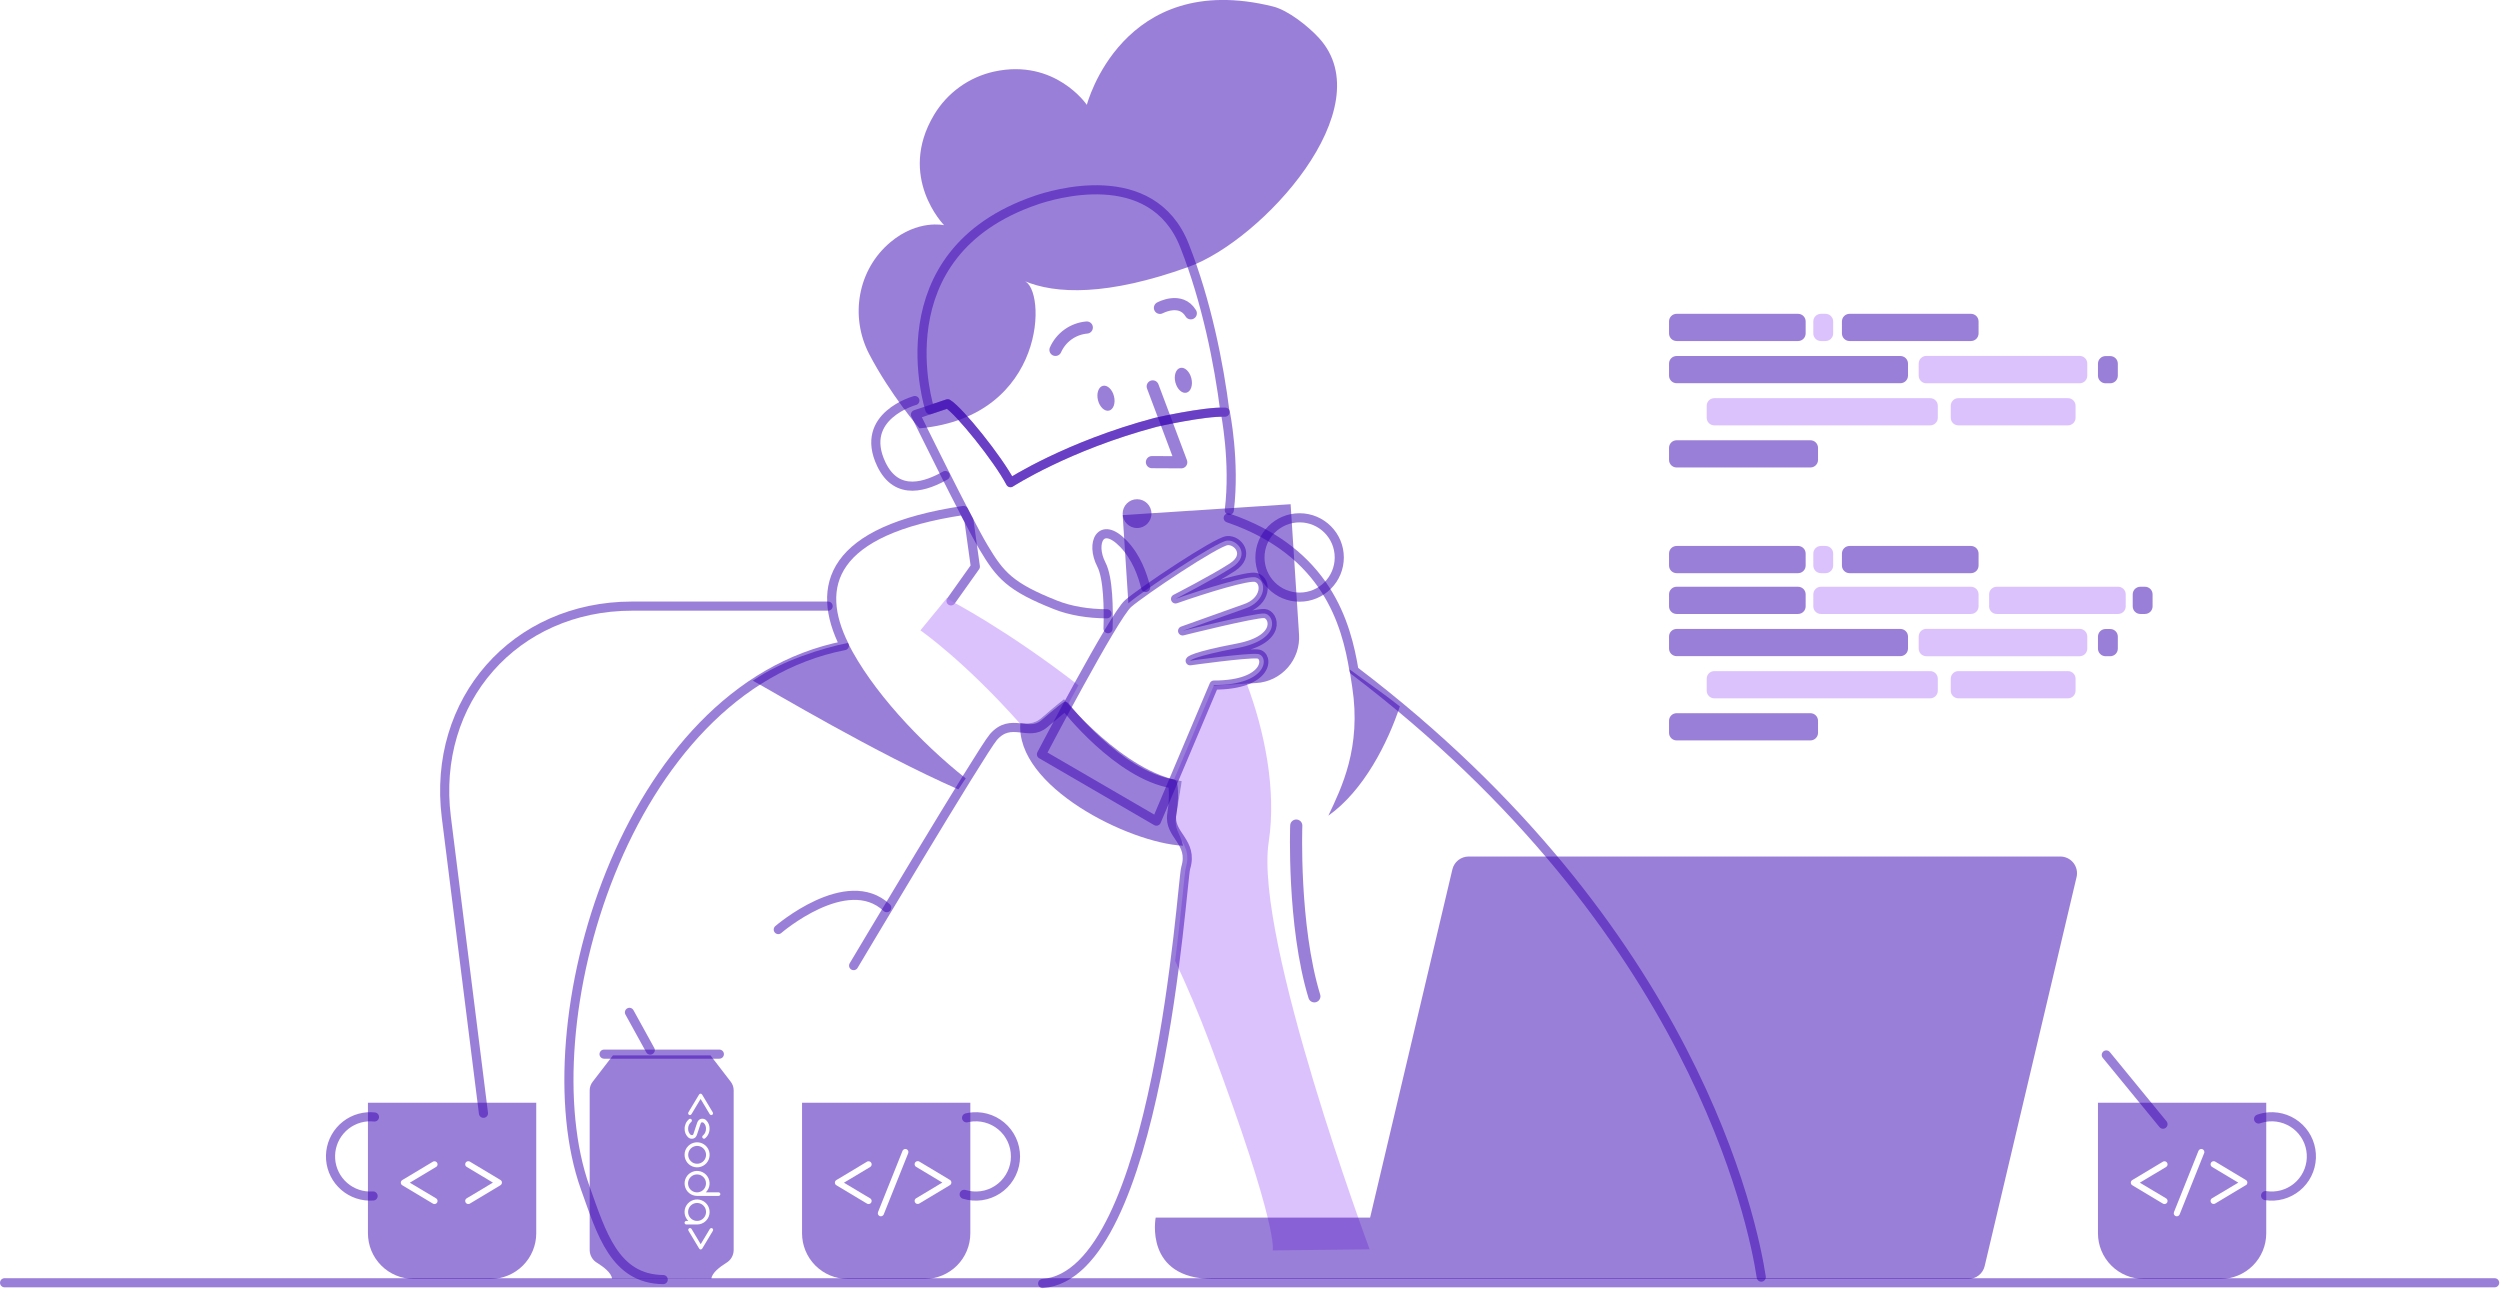 <svg width="1643" height="847" viewBox="0 0 1643 847" fill="none" xmlns="http://www.w3.org/2000/svg">
<g clip-path="url(#clip0_0_3)">
<path d="M317.73 731.65L293.33 537.06C283.72 460.45 338.33 398.34 415.39 398.34H544.24" stroke="#3700B3" stroke-opacity="0.5" stroke-width="6" stroke-linecap="round" stroke-linejoin="round"/>
<path d="M625 394.92L641 372.39L636.79 342.14C635.66 340 634.5 337.77 633.31 335.47C545.94 348.47 535.31 385.08 554.93 424.29C410 452.59 346.9 675.05 384.6 780.6C395.34 810.6 403.96 840.6 435.87 840.94" stroke="#3700B3" stroke-opacity="0.5" stroke-width="6" stroke-linecap="round" stroke-linejoin="round"/>
<path d="M670.57 475.79C670.57 475.6 670.57 475.41 670.57 475.22C675.31 475.68 679.91 475.71 684.35 471.87C695.35 462.34 699.25 459.48 699.25 459.48C699.25 459.48 700.25 460.68 702.02 462.71C704.19 458.71 706.45 454.56 708.76 450.36C661.27 413.58 625 394.92 625 394.92L622.32 393L604.88 414.27C604.88 414.27 633.26 433.83 670.57 475.79Z" fill="#BB86FC" fill-opacity="0.5"/>
<path d="M900.13 821.06C900.13 821.06 824.13 616.67 833.8 553.33C839.07 518.78 830.8 479.6 819.38 449.33L797.61 450.74L771.55 512.36C773.25 512.78 774.95 513.13 776.65 513.36C776.65 513.36 775.65 519.83 773.19 534.7C771.54 544.61 774.37 545.7 776.61 552.58C779.5 557.21 781.72 562.41 779.28 570.45C778.48 573.08 776.58 597.85 772.28 631.45C780.28 648.45 787.92 666.39 795.08 685.45C841.16 808.37 836.37 821.78 836.37 821.78L900.13 821.06Z" fill="#BB86FC" fill-opacity="0.5"/>
<path d="M1157.5 839.33C1152.03 803.33 1113.02 610.1 889.84 440.61C884.84 410.33 872.19 362.67 807.18 340.39" stroke="#3700B3" stroke-opacity="0.5" stroke-width="6" stroke-linecap="round" stroke-linejoin="round"/>
<path d="M851.9 542.57C851.9 542.57 849.5 607.85 863.79 654.78" stroke="#3700B3" stroke-opacity="0.5" stroke-width="8" stroke-linecap="round" stroke-linejoin="round"/>
<path d="M886.88 439.86C887.59 444.12 888.14 448.04 888.67 451.48C894.81 491.3 881.67 517.74 872.98 536.07C896.31 519.57 912.04 488.19 919.98 464.26C910.39 456.58 897.3 447.62 886.88 439.86Z" fill="#3700B3" fill-opacity="0.5"/>
<path d="M557.24 422.52C540.92 425.85 514.1 433.98 494.77 447.35C508.27 454.71 575.13 494.75 629.77 518.77C630.2 518.52 633.2 513.52 634.7 511.57C604.46 487.59 572.65 453.41 557.24 422.52Z" fill="#3700B3" fill-opacity="0.5"/>
<path d="M601.25 263.25C601.25 263.25 564.14 273.31 579.16 305C589.6 327 609.42 319.18 621.24 312.51" stroke="#3700B3" stroke-opacity="0.5" stroke-width="6" stroke-linecap="round" stroke-linejoin="round"/>
<path d="M611.15 269.27L622.81 265.36C630.5 270.01 655.9 301.57 664.09 317.21C664.09 317.21 701.38 293.02 759.59 277.55C759.59 277.55 791.28 270.31 805.06 270.89C801.06 238.89 792.88 198.01 778.48 161.46C757.06 107.13 690.78 128.21 681.16 131.46C577.79 166.63 611.05 269.04 611.05 269.04L611.15 269.27Z" stroke="#3700B3" stroke-opacity="0.5" stroke-width="6" stroke-linecap="round" stroke-linejoin="round"/>
<path d="M727.49 403.37C715.05 403.37 703.22 401.3 693.91 397.62C663.71 385.69 657.29 378 646.45 359.86C635.61 341.72 601.64 272.47 601.64 272.47L622.81 265.36C630.5 270.01 655.9 301.57 664.09 317.21C664.09 317.21 701.38 293.02 759.59 277.55C759.59 277.55 791.59 270.23 805.28 270.89C805.28 270.89 811.82 303.43 807.9 335.33" stroke="#3700B3" stroke-opacity="0.5" stroke-width="6" stroke-linecap="round" stroke-linejoin="round"/>
<path d="M604.24 281.52C604.24 281.52 585.12 259.35 571.31 232.86C558.31 207.96 563.7 177.11 585.25 159.11C603.29 144 620.46 148 620.46 148C620.46 148 589.4 116.36 613.89 75.43C618.177 68.268 623.881 62.057 630.652 57.178C637.424 52.297 645.12 48.851 653.27 47.05C693.47 38.24 714.27 68.9 714.27 68.9C714.27 68.9 737.37 -20.29 836.58 4.25C846.58 6.73 859.81 17.31 866.78 24.91C909 71 829.46 158 781.07 175.42C727.94 194.54 693.77 193.49 672.89 184.55C687.9 189.12 688.45 273.79 604.24 281.52Z" fill="#3700B3" fill-opacity="0.5"/>
<path d="M757.57 253.95L776.31 303.81L757.05 303.71" stroke="#3700B3" stroke-opacity="0.5" stroke-width="8" stroke-linecap="round" stroke-linejoin="round"/>
<path d="M747.28 347.02C752.51 347.02 756.75 342.78 756.75 337.55C756.75 332.32 752.51 328.08 747.28 328.08C742.05 328.08 737.81 332.32 737.81 337.55C737.81 342.78 742.05 347.02 747.28 347.02Z" fill="#3700B3" fill-opacity="0.5"/>
<path d="M779.738 258.073C782.642 257.347 784.085 253.114 782.961 248.619C781.837 244.124 778.572 241.068 775.668 241.795C772.764 242.521 771.321 246.754 772.445 251.249C773.569 255.744 776.834 258.8 779.738 258.073Z" fill="#3700B3" fill-opacity="0.5"/>
<path d="M728.885 269.848C731.789 269.121 733.232 264.889 732.108 260.393C730.984 255.898 727.718 252.843 724.814 253.569C721.911 254.295 720.468 258.528 721.592 263.023C722.716 267.518 725.981 270.574 728.885 269.848Z" fill="#3700B3" fill-opacity="0.5"/>
<path d="M693.66 229.94C695.462 225.874 698.322 222.366 701.942 219.782C705.562 217.198 709.809 215.633 714.24 215.25" stroke="#3700B3" stroke-opacity="0.5" stroke-width="8" stroke-linecap="round" stroke-linejoin="round"/>
<path d="M762.32 202.32C762.32 202.32 775.96 194.89 782.59 205.9" stroke="#3700B3" stroke-opacity="0.5" stroke-width="8" stroke-linecap="round" stroke-linejoin="round"/>
<path d="M1354 562.9H965.2C962.723 562.901 960.32 563.738 958.378 565.275C956.436 566.812 955.07 568.96 954.5 571.37L900.44 800.19H759.51C759.51 800.19 751.7 840.53 797.24 840.53H1293.63C1296.11 840.529 1298.51 839.692 1300.45 838.155C1302.39 836.618 1303.76 834.47 1304.33 832.06L1364.72 576.43C1365.1 574.814 1365.11 573.132 1364.75 571.51C1364.39 569.889 1363.67 568.371 1362.64 567.069C1361.61 565.767 1360.29 564.716 1358.8 563.994C1357.3 563.272 1355.66 562.898 1354 562.9Z" fill="#3700B3" fill-opacity="0.5"/>
<path d="M1199.76 206.24H1196.7C1193.94 206.24 1191.7 208.479 1191.7 211.24V219.13C1191.7 221.891 1193.94 224.13 1196.7 224.13H1199.76C1202.52 224.13 1204.76 221.891 1204.76 219.13V211.24C1204.76 208.479 1202.52 206.24 1199.76 206.24Z" fill="#BB86FC" fill-opacity="0.5"/>
<path d="M1181.68 206.24H1101.88C1099.12 206.24 1096.88 208.479 1096.88 211.24V219.13C1096.88 221.891 1099.12 224.13 1101.88 224.13H1181.68C1184.44 224.13 1186.68 221.891 1186.68 219.13V211.24C1186.68 208.479 1184.44 206.24 1181.68 206.24Z" fill="#3700B3" fill-opacity="0.5"/>
<path d="M1189.81 289.34H1101.88C1099.12 289.34 1096.88 291.579 1096.88 294.34V302.23C1096.88 304.991 1099.12 307.23 1101.88 307.23H1189.81C1192.57 307.23 1194.81 304.991 1194.81 302.23V294.34C1194.81 291.579 1192.57 289.34 1189.81 289.34Z" fill="#3700B3" fill-opacity="0.5"/>
<path d="M1268.53 261.67H1126.64C1123.88 261.67 1121.64 263.909 1121.64 266.67V274.56C1121.64 277.321 1123.88 279.56 1126.64 279.56H1268.53C1271.29 279.56 1273.53 277.321 1273.53 274.56V266.67C1273.53 263.909 1271.29 261.67 1268.53 261.67Z" fill="#BB86FC" fill-opacity="0.5"/>
<path d="M1359.07 261.67H1287.03C1284.27 261.67 1282.03 263.909 1282.03 266.67V274.56C1282.03 277.321 1284.27 279.56 1287.03 279.56H1359.07C1361.83 279.56 1364.07 277.321 1364.07 274.56V266.67C1364.07 263.909 1361.83 261.67 1359.07 261.67Z" fill="#BB86FC" fill-opacity="0.5"/>
<path d="M1386.84 234.01H1383.78C1381.02 234.01 1378.78 236.249 1378.78 239.01V246.9C1378.78 249.661 1381.02 251.9 1383.78 251.9H1386.84C1389.6 251.9 1391.84 249.661 1391.84 246.9V239.01C1391.84 236.249 1389.6 234.01 1386.84 234.01Z" fill="#3700B3" fill-opacity="0.5"/>
<path d="M1248.94 233.96H1101.88C1099.12 233.96 1096.88 236.199 1096.88 238.96V246.85C1096.88 249.611 1099.12 251.85 1101.88 251.85H1248.94C1251.7 251.85 1253.94 249.611 1253.94 246.85V238.96C1253.94 236.199 1251.7 233.96 1248.94 233.96Z" fill="#3700B3" fill-opacity="0.5"/>
<path d="M1295.32 206.24H1215.52C1212.76 206.24 1210.52 208.479 1210.52 211.24V219.13C1210.52 221.891 1212.76 224.13 1215.52 224.13H1295.32C1298.08 224.13 1300.32 221.891 1300.32 219.13V211.24C1300.32 208.479 1298.08 206.24 1295.32 206.24Z" fill="#3700B3" fill-opacity="0.5"/>
<path d="M1366.76 233.9H1265.97C1263.21 233.9 1260.97 236.139 1260.97 238.9V246.9C1260.97 249.661 1263.21 251.9 1265.97 251.9H1366.76C1369.52 251.9 1371.76 249.661 1371.76 246.9V238.9C1371.76 236.139 1369.52 233.9 1366.76 233.9Z" fill="#BB86FC" fill-opacity="0.5"/>
<path d="M1181.68 385.61H1101.88C1099.12 385.61 1096.88 387.849 1096.88 390.61V398.5C1096.88 401.261 1099.12 403.5 1101.88 403.5H1181.68C1184.44 403.5 1186.68 401.261 1186.68 398.5V390.61C1186.68 387.849 1184.44 385.61 1181.68 385.61Z" fill="#3700B3" fill-opacity="0.5"/>
<path d="M1189.81 468.71H1101.88C1099.12 468.71 1096.88 470.949 1096.88 473.71V481.6C1096.88 484.361 1099.12 486.6 1101.88 486.6H1189.81C1192.57 486.6 1194.81 484.361 1194.81 481.6V473.71C1194.81 470.949 1192.57 468.71 1189.81 468.71Z" fill="#3700B3" fill-opacity="0.5"/>
<path d="M1268.53 441.05H1126.64C1123.88 441.05 1121.64 443.289 1121.64 446.05V453.94C1121.64 456.701 1123.88 458.94 1126.64 458.94H1268.53C1271.29 458.94 1273.53 456.701 1273.53 453.94V446.05C1273.53 443.289 1271.29 441.05 1268.53 441.05Z" fill="#BB86FC" fill-opacity="0.5"/>
<path d="M1359.07 441.05H1287.03C1284.27 441.05 1282.03 443.289 1282.03 446.05V453.94C1282.03 456.701 1284.27 458.94 1287.03 458.94H1359.07C1361.83 458.94 1364.07 456.701 1364.07 453.94V446.05C1364.07 443.289 1361.83 441.05 1359.07 441.05Z" fill="#BB86FC" fill-opacity="0.5"/>
<path d="M1386.84 413.38H1383.78C1381.02 413.38 1378.78 415.619 1378.78 418.38V426.27C1378.78 429.031 1381.02 431.27 1383.78 431.27H1386.84C1389.6 431.27 1391.84 429.031 1391.84 426.27V418.38C1391.84 415.619 1389.6 413.38 1386.84 413.38Z" fill="#3700B3" fill-opacity="0.5"/>
<path d="M1409.68 385.61H1406.62C1403.86 385.61 1401.62 387.849 1401.62 390.61V398.5C1401.62 401.261 1403.86 403.5 1406.62 403.5H1409.68C1412.44 403.5 1414.68 401.261 1414.68 398.5V390.61C1414.68 387.849 1412.44 385.61 1409.68 385.61Z" fill="#3700B3" fill-opacity="0.5"/>
<path d="M1248.94 413.33H1101.88C1099.12 413.33 1096.88 415.569 1096.88 418.33V426.22C1096.88 428.981 1099.12 431.22 1101.88 431.22H1248.94C1251.7 431.22 1253.94 428.981 1253.94 426.22V418.33C1253.94 415.569 1251.7 413.33 1248.94 413.33Z" fill="#3700B3" fill-opacity="0.5"/>
<path d="M1295.32 385.61H1196.7C1193.94 385.61 1191.7 387.849 1191.7 390.61V398.5C1191.7 401.261 1193.94 403.5 1196.7 403.5H1295.32C1298.08 403.5 1300.32 401.261 1300.32 398.5V390.61C1300.32 387.849 1298.08 385.61 1295.32 385.61Z" fill="#BB86FC" fill-opacity="0.5"/>
<path d="M1392.04 385.61H1312.24C1309.48 385.61 1307.24 387.849 1307.24 390.61V398.5C1307.24 401.261 1309.48 403.5 1312.24 403.5H1392.04C1394.8 403.5 1397.04 401.261 1397.04 398.5V390.61C1397.04 387.849 1394.8 385.61 1392.04 385.61Z" fill="#BB86FC" fill-opacity="0.5"/>
<path d="M1199.76 358.8H1196.7C1193.94 358.8 1191.7 361.039 1191.7 363.8V371.69C1191.7 374.451 1193.94 376.69 1196.7 376.69H1199.76C1202.52 376.69 1204.76 374.451 1204.76 371.69V363.8C1204.76 361.039 1202.52 358.8 1199.76 358.8Z" fill="#BB86FC" fill-opacity="0.5"/>
<path d="M1181.68 358.8H1101.88C1099.12 358.8 1096.88 361.039 1096.88 363.8V371.69C1096.88 374.451 1099.12 376.69 1101.88 376.69H1181.68C1184.44 376.69 1186.68 374.451 1186.68 371.69V363.8C1186.68 361.039 1184.44 358.8 1181.68 358.8Z" fill="#3700B3" fill-opacity="0.5"/>
<path d="M1295.32 358.8H1215.52C1212.76 358.8 1210.52 361.039 1210.52 363.8V371.69C1210.52 374.451 1212.76 376.69 1215.52 376.69H1295.32C1298.08 376.69 1300.32 374.451 1300.32 371.69V363.8C1300.32 361.039 1298.08 358.8 1295.32 358.8Z" fill="#3700B3" fill-opacity="0.5"/>
<path d="M1366.76 413.28H1265.97C1263.21 413.28 1260.97 415.519 1260.97 418.28V426.28C1260.97 429.041 1263.21 431.28 1265.97 431.28H1366.76C1369.52 431.28 1371.76 429.041 1371.76 426.28V418.28C1371.76 415.519 1369.52 413.28 1366.76 413.28Z" fill="#BB86FC" fill-opacity="0.5"/>
<path d="M1484.34 735.41C1486.52 734.647 1488.79 734.173 1491.1 734C1494.76 733.736 1498.44 734.249 1501.89 735.505C1505.34 736.761 1508.49 738.733 1511.13 741.29C1513.76 743.847 1515.83 746.932 1517.19 750.343C1518.55 753.755 1519.17 757.415 1519.02 761.084C1518.87 764.754 1517.94 768.35 1516.3 771.637C1514.67 774.923 1512.35 777.826 1509.51 780.156C1506.67 782.486 1503.37 784.189 1499.83 785.155C1496.29 786.121 1492.58 786.327 1488.95 785.76" stroke="#3700B3" stroke-opacity="0.5" stroke-width="6" stroke-linecap="round" stroke-linejoin="round"/>
<path d="M1421.52 738.81L1384.25 693.31" stroke="#3700B3" stroke-opacity="0.5" stroke-width="6" stroke-linecap="round" stroke-linejoin="round"/>
<path d="M1378.78 724.71V810.52C1378.78 818.477 1381.94 826.107 1387.57 831.733C1393.19 837.359 1400.82 840.52 1408.78 840.52H1459.38C1467.34 840.52 1474.97 837.359 1480.59 831.733C1486.22 826.107 1489.38 818.477 1489.38 810.52V724.71H1378.78ZM1423.52 787.54C1423.83 787.718 1424.08 787.975 1424.26 788.284C1424.43 788.593 1424.52 788.944 1424.52 789.3C1424.52 789.83 1424.31 790.339 1423.93 790.714C1423.56 791.089 1423.05 791.3 1422.52 791.3C1422.17 791.305 1421.83 791.219 1421.52 791.05L1401.52 779.05C1401.18 778.888 1400.89 778.633 1400.68 778.312C1400.48 777.991 1400.37 777.62 1400.37 777.24C1400.37 776.86 1400.48 776.489 1400.68 776.168C1400.89 775.848 1401.18 775.592 1401.52 775.43L1421.52 763.43C1421.83 763.261 1422.17 763.175 1422.52 763.18C1423.05 763.18 1423.56 763.391 1423.93 763.766C1424.31 764.141 1424.52 764.65 1424.52 765.18C1424.52 765.536 1424.43 765.886 1424.26 766.196C1424.08 766.505 1423.83 766.762 1423.52 766.94L1406.31 777.26L1423.52 787.54ZM1448.52 757.96L1432.42 798.21C1432.32 798.414 1432.18 798.6 1432.02 798.76C1431.83 798.95 1431.61 799.101 1431.37 799.204C1431.12 799.307 1430.86 799.36 1430.59 799.36C1430.06 799.36 1429.55 799.149 1429.18 798.774C1428.8 798.399 1428.59 797.89 1428.59 797.36C1428.59 797.067 1428.65 796.777 1428.77 796.51L1444.87 756.26C1444.98 756.043 1445.12 755.847 1445.3 755.68C1445.48 755.491 1445.7 755.341 1445.94 755.242C1446.19 755.142 1446.45 755.093 1446.71 755.1C1447.24 755.1 1447.75 755.311 1448.12 755.686C1448.5 756.061 1448.71 756.57 1448.71 757.1C1448.71 757.41 1448.65 757.718 1448.52 758V757.96ZM1475.77 779L1455.77 791C1455.46 791.169 1455.12 791.255 1454.77 791.25C1454.24 791.25 1453.73 791.039 1453.36 790.664C1452.98 790.289 1452.77 789.78 1452.77 789.25C1452.77 788.894 1452.86 788.544 1453.03 788.234C1453.21 787.925 1453.46 787.668 1453.77 787.49L1471 777.23L1453.79 766.91C1453.48 766.732 1453.23 766.475 1453.05 766.166C1452.88 765.856 1452.79 765.506 1452.79 765.15C1452.79 764.886 1452.84 764.625 1452.94 764.381C1453.04 764.137 1453.19 763.916 1453.38 763.73C1453.57 763.542 1453.79 763.392 1454.04 763.291C1454.28 763.19 1454.54 763.138 1454.81 763.14C1455.16 763.135 1455.5 763.221 1455.81 763.39L1475.81 775.39C1476.15 775.552 1476.44 775.807 1476.65 776.128C1476.85 776.449 1476.96 776.82 1476.96 777.2C1476.96 777.58 1476.85 777.951 1476.65 778.272C1476.44 778.592 1476.15 778.848 1475.81 779.01L1475.77 779Z" fill="#3700B3" fill-opacity="0.5"/>
<path d="M245.2 786C241.786 786.252 238.355 785.828 235.104 784.754C231.854 783.679 228.847 781.975 226.254 779.739C223.662 777.502 221.536 774.777 219.997 771.719C218.458 768.661 217.537 765.329 217.285 761.915C217.034 758.501 217.457 755.07 218.531 751.819C219.606 748.569 221.31 745.562 223.546 742.969C225.783 740.377 228.508 738.251 231.566 736.712C234.624 735.173 237.956 734.252 241.37 734C242.946 733.881 244.529 733.908 246.1 734.08" stroke="#3700B3" stroke-opacity="0.5" stroke-width="6" stroke-linecap="round" stroke-linejoin="round"/>
<path d="M241.81 724.71V810.52C241.81 818.477 244.971 826.107 250.597 831.733C256.223 837.359 263.854 840.52 271.81 840.52H322.42C330.377 840.52 338.007 837.359 343.633 831.733C349.259 826.107 352.42 818.477 352.42 810.52V724.71H241.81ZM286.56 787.54C286.868 787.718 287.123 787.975 287.299 788.284C287.475 788.593 287.565 788.944 287.56 789.3C287.56 789.83 287.349 790.339 286.974 790.714C286.599 791.089 286.09 791.3 285.56 791.3C285.211 791.305 284.866 791.219 284.56 791.05L264.56 779.05C264.216 778.888 263.926 778.633 263.722 778.312C263.519 777.991 263.411 777.62 263.411 777.24C263.411 776.86 263.519 776.489 263.722 776.168C263.926 775.848 264.216 775.592 264.56 775.43L284.56 763.43C284.866 763.261 285.211 763.175 285.56 763.18C286.09 763.18 286.599 763.391 286.974 763.766C287.349 764.141 287.56 764.65 287.56 765.18C287.565 765.536 287.475 765.886 287.299 766.196C287.123 766.505 286.868 766.762 286.56 766.94L269.35 777.26L286.56 787.54ZM328.74 779.04L308.74 791.04C308.434 791.209 308.09 791.295 307.74 791.29C307.475 791.295 307.213 791.246 306.968 791.144C306.724 791.043 306.503 790.891 306.32 790.7C306.13 790.516 305.979 790.296 305.878 790.051C305.776 789.807 305.726 789.545 305.73 789.28C305.725 788.924 305.815 788.574 305.991 788.264C306.167 787.955 306.422 787.698 306.73 787.52L323.94 777.21L306.73 766.89C306.422 766.712 306.167 766.455 305.991 766.146C305.815 765.836 305.725 765.486 305.73 765.13C305.73 764.6 305.941 764.091 306.316 763.716C306.691 763.341 307.2 763.13 307.73 763.13C308.08 763.125 308.424 763.211 308.73 763.38L328.73 775.38C329.074 775.542 329.364 775.797 329.568 776.118C329.771 776.438 329.879 776.81 329.879 777.19C329.879 777.57 329.771 777.942 329.568 778.262C329.364 778.583 329.074 778.838 328.73 779L328.74 779.04Z" fill="#3700B3" fill-opacity="0.5"/>
<path d="M427.34 690.13L413.67 665.32" stroke="#3700B3" stroke-opacity="0.5" stroke-width="6" stroke-linecap="round" stroke-linejoin="round"/>
<path d="M396.99 692.78H472.76" stroke="#3700B3" stroke-opacity="0.5" stroke-width="6" stroke-linecap="round" stroke-linejoin="round"/>
<path d="M462.27 773.58C461.308 772.61 460.039 772.003 458.68 771.864C457.321 771.725 455.956 772.062 454.817 772.818C453.679 773.573 452.838 774.701 452.438 776.007C452.038 777.314 452.104 778.718 452.625 779.981C453.145 781.245 454.088 782.288 455.292 782.934C456.497 783.579 457.887 783.787 459.228 783.521C460.568 783.255 461.774 782.533 462.641 781.477C463.508 780.42 463.981 779.096 463.98 777.73C463.991 776.958 463.845 776.193 463.552 775.479C463.258 774.766 462.822 774.12 462.27 773.58Z" fill="#3700B3" fill-opacity="0.5"/>
<path d="M458.11 764.82C459.47 764.83 460.791 764.367 461.847 763.511C462.904 762.655 463.63 761.458 463.903 760.126C464.175 758.794 463.976 757.409 463.341 756.206C462.705 755.004 461.672 754.06 460.418 753.535C459.163 753.01 457.766 752.937 456.463 753.328C455.161 753.719 454.035 754.55 453.277 755.68C452.52 756.809 452.177 758.166 452.309 759.519C452.441 760.873 453.039 762.138 454 763.1C454.533 763.65 455.172 764.087 455.878 764.382C456.585 764.678 457.344 764.827 458.11 764.82Z" fill="#3700B3" fill-opacity="0.5"/>
<path d="M462.27 800.67C463.24 799.708 463.846 798.44 463.985 797.081C464.125 795.723 463.788 794.358 463.033 793.219C462.279 792.081 461.152 791.24 459.846 790.839C458.541 790.439 457.136 790.504 455.873 791.023C454.61 791.542 453.566 792.484 452.919 793.687C452.273 794.89 452.063 796.28 452.327 797.62C452.591 798.96 453.312 800.167 454.367 801.035C455.421 801.903 456.744 802.379 458.11 802.38C458.883 802.393 459.651 802.248 460.366 801.954C461.082 801.66 461.73 801.223 462.27 800.67Z" fill="#3700B3" fill-opacity="0.5"/>
<path d="M480.21 710.88L466.92 693.59H402.83L389.54 710.88C388.266 712.475 387.562 714.449 387.54 716.49V821.75C387.591 823.435 388.074 825.078 388.942 826.523C389.811 827.968 391.036 829.165 392.5 830C396.61 832.56 401.85 836.52 402.22 840.31H467.53C467.89 836.52 473.13 832.56 477.24 830C478.701 829.159 479.922 827.957 480.786 826.509C481.649 825.061 482.126 823.415 482.17 821.73V716.49C482.155 714.455 481.466 712.482 480.21 710.88ZM452.39 731.07L459.39 719.39C459.486 719.205 459.629 719.047 459.804 718.933C459.98 718.819 460.181 718.753 460.39 718.74C460.609 718.744 460.822 718.807 461.008 718.921C461.194 719.035 461.347 719.197 461.45 719.39L468.45 731.07C468.552 731.25 468.604 731.453 468.6 731.66C468.603 731.813 468.574 731.964 468.516 732.105C468.457 732.247 468.37 732.374 468.26 732.48C468.153 732.592 468.024 732.68 467.881 732.74C467.738 732.801 467.585 732.831 467.43 732.83C467.226 732.824 467.027 732.766 466.851 732.661C466.676 732.556 466.531 732.407 466.43 732.23L460.43 722.23L454.43 732.23C454.328 732.407 454.183 732.555 454.008 732.66C453.833 732.765 453.634 732.823 453.43 732.83C453.275 732.831 453.122 732.801 452.979 732.74C452.836 732.68 452.707 732.592 452.6 732.48C452.489 732.375 452.4 732.247 452.34 732.106C452.28 731.965 452.249 731.813 452.25 731.66C452.243 731.454 452.291 731.251 452.39 731.07ZM452.85 735.47C453.049 735.322 453.292 735.245 453.54 735.25C453.695 735.249 453.848 735.279 453.991 735.34C454.134 735.4 454.263 735.488 454.37 735.6C454.481 735.707 454.568 735.837 454.627 735.979C454.685 736.122 454.714 736.276 454.71 736.43C454.716 736.573 454.692 736.716 454.639 736.849C454.585 736.982 454.504 737.101 454.4 737.2L453.96 737.63C453.406 738.168 452.967 738.814 452.671 739.527C452.376 740.241 452.229 741.008 452.24 741.78C452.207 742.5 452.326 743.218 452.59 743.888C452.854 744.559 453.256 745.166 453.77 745.67C454.052 745.9 454.406 746.024 454.77 746.02C454.983 746.016 455.189 745.944 455.358 745.814C455.527 745.685 455.65 745.504 455.71 745.3L458.1 738.08C458.316 737.393 458.674 736.76 459.15 736.22C459.471 735.89 459.858 735.631 460.285 735.459C460.712 735.287 461.17 735.206 461.63 735.22C462.104 735.218 462.574 735.313 463.011 735.499C463.448 735.685 463.842 735.957 464.17 736.3C464.889 737.023 465.451 737.886 465.821 738.836C466.191 739.786 466.361 740.802 466.32 741.82C466.326 743.025 466.064 744.215 465.554 745.306C465.044 746.398 464.298 747.362 463.37 748.13C463.275 748.21 463.165 748.271 463.047 748.309C462.929 748.347 462.804 748.361 462.68 748.35C462.526 748.351 462.373 748.322 462.231 748.264C462.088 748.205 461.959 748.119 461.85 748.01C461.741 747.901 461.655 747.772 461.596 747.629C461.538 747.487 461.509 747.334 461.51 747.18C461.502 747.035 461.526 746.891 461.579 746.756C461.633 746.621 461.715 746.5 461.82 746.4L462.26 745.97C462.813 745.431 463.25 744.785 463.544 744.072C463.838 743.358 463.983 742.592 463.97 741.82C464.005 741.101 463.887 740.383 463.626 739.713C463.364 739.042 462.963 738.435 462.45 737.93C462.167 737.701 461.814 737.577 461.45 737.58C461.237 737.584 461.031 737.656 460.862 737.786C460.693 737.915 460.57 738.096 460.51 738.3L458.11 745.52C457.909 746.202 457.568 746.836 457.11 747.38C456.789 747.71 456.402 747.969 455.975 748.141C455.548 748.313 455.09 748.394 454.63 748.38C454.156 748.382 453.686 748.287 453.249 748.101C452.812 747.915 452.418 747.643 452.09 747.3C451.371 746.577 450.809 745.714 450.439 744.764C450.069 743.814 449.899 742.799 449.94 741.78C449.929 740.579 450.184 739.39 450.687 738.298C451.19 737.207 451.929 736.241 452.85 735.47ZM452.3 753.14C453.644 751.791 455.415 750.95 457.31 750.76C459.205 750.57 461.108 751.044 462.693 752.1C464.278 753.156 465.448 754.729 466.003 756.551C466.558 758.373 466.464 760.331 465.737 762.091C465.009 763.851 463.694 765.305 462.015 766.204C460.336 767.103 458.397 767.392 456.529 767.022C454.661 766.651 452.979 765.644 451.77 764.172C450.561 762.7 449.9 760.855 449.9 758.95C449.882 757.869 450.085 756.796 450.498 755.796C450.911 754.797 451.524 753.893 452.3 753.14ZM450.24 804.39C450.08 804.225 449.972 804.016 449.929 803.79C449.886 803.564 449.91 803.33 449.999 803.118C450.087 802.905 450.235 802.723 450.426 802.594C450.616 802.464 450.84 802.394 451.07 802.39H452.36C450.997 801.055 450.14 799.288 449.936 797.391C449.731 795.493 450.193 793.584 451.241 791.99C452.289 790.395 453.858 789.214 455.681 788.649C457.503 788.084 459.466 788.17 461.232 788.892C462.998 789.614 464.459 790.927 465.364 792.607C466.269 794.286 466.562 796.229 466.193 798.101C465.824 799.973 464.817 801.659 463.342 802.87C461.868 804.081 460.018 804.742 458.11 804.74H451.11C450.948 804.747 450.787 804.72 450.637 804.659C450.487 804.599 450.351 804.507 450.24 804.39ZM468.53 808.84L461.53 820.52C461.427 820.713 461.274 820.875 461.088 820.989C460.902 821.103 460.688 821.166 460.47 821.17C460.261 821.157 460.06 821.091 459.884 820.977C459.709 820.863 459.566 820.706 459.47 820.52L452.47 808.84C452.368 808.66 452.316 808.457 452.32 808.25C452.319 808.097 452.35 807.945 452.41 807.804C452.47 807.663 452.559 807.535 452.67 807.43C452.776 807.316 452.904 807.226 453.048 807.166C453.191 807.106 453.345 807.076 453.5 807.08C453.704 807.087 453.903 807.145 454.078 807.25C454.253 807.355 454.398 807.503 454.5 807.68L460.5 817.68L466.5 807.68C466.601 807.503 466.746 807.354 466.921 807.249C467.097 807.144 467.296 807.086 467.5 807.08C467.809 807.083 468.106 807.207 468.324 807.426C468.543 807.644 468.667 807.941 468.67 808.25C468.677 808.456 468.629 808.659 468.53 808.84ZM473.06 785.61C472.952 785.72 472.823 785.807 472.68 785.866C472.537 785.924 472.384 785.953 472.23 785.95H458.11C456.211 785.948 454.372 785.288 452.905 784.082C451.439 782.876 450.435 781.199 450.066 779.337C449.697 777.474 449.984 775.541 450.88 773.867C451.776 772.193 453.224 770.881 454.978 770.155C456.733 769.428 458.684 769.332 460.501 769.883C462.318 770.434 463.888 771.598 464.944 773.176C465.999 774.754 466.475 776.65 466.29 778.539C466.105 780.429 465.271 782.196 463.93 783.54L463.87 783.6H472.23C472.385 783.599 472.538 783.629 472.681 783.69C472.824 783.75 472.953 783.838 473.06 783.95C473.172 784.057 473.261 784.186 473.321 784.329C473.382 784.471 473.412 784.625 473.41 784.78C473.41 784.935 473.379 785.088 473.319 785.23C473.259 785.373 473.171 785.502 473.06 785.61Z" fill="#3700B3" fill-opacity="0.5"/>
<path d="M728.2 413.19C728.61 400.26 728.41 379.91 723.82 371.02C716.53 356.91 723.33 341.85 738.24 357.26C746.74 366.04 750.91 377.69 752.93 386.08" stroke="#3700B3" stroke-opacity="0.5" stroke-width="6" stroke-linecap="round" stroke-linejoin="round"/>
<path d="M854.1 392.44C868.498 392.44 880.17 380.768 880.17 366.37C880.17 351.972 868.498 340.3 854.1 340.3C839.702 340.3 828.03 351.972 828.03 366.37C828.03 380.768 839.702 392.44 854.1 392.44Z" stroke="#3700B3" stroke-opacity="0.5" stroke-width="6" stroke-linecap="round" stroke-linejoin="round"/>
<path d="M685.24 843.52C761.44 837.83 776.6 579.29 779.24 570.46C784.53 553.02 767.92 548.93 770.1 535.12C772.28 521.31 770.59 515.12 770.59 515.12C734.82 509.3 700.08 464.32 700.08 464.32C700.08 464.32 696.48 466.95 686.23 475.71C675.98 484.47 664.54 471.01 652.84 484.43C645.12 493.38 561 634.6 561 634.6" stroke="#3700B3" stroke-opacity="0.5" stroke-width="6" stroke-linecap="round" stroke-linejoin="round"/>
<path d="M773.19 534.71C775.67 519.84 776.65 513.37 776.65 513.37C738.56 507.51 699.28 459.48 699.28 459.48C699.28 459.48 695.4 462.34 684.38 471.87C679.94 475.71 675.38 475.68 670.6 475.22C667.23 516.93 742.05 554.06 777.49 555.81C775.23 545.79 771.32 546 773.19 534.71Z" fill="#3700B3" fill-opacity="0.5"/>
<path d="M511.48 610.91C511.48 610.91 556.58 571.99 582.76 596.51" stroke="#3700B3" stroke-opacity="0.5" stroke-width="6" stroke-linecap="round" stroke-linejoin="round"/>
<path d="M684.44 495.72L760 539.65L797.82 450.23C834.31 450.29 834.15 430.47 826.51 429.79C818.87 429.11 782.18 434.26 782.18 434.26C782.18 434.26 783.37 431.59 813.18 425.93C842.99 420.27 837.39 403.66 830.98 403.21C824.57 402.76 777.2 414.63 777.2 414.63L817.9 400.1C832.39 395.5 832.9 381.46 825.33 379.48C820.33 378.17 793.67 386.23 772.57 393.61C772.57 393.61 797.93 380.61 809.96 372.75C821.99 364.89 813.58 354.64 806.55 355.28C799.52 355.92 750.68 388.58 741.38 396.67C732.08 404.76 684.44 495.72 684.44 495.72Z" stroke="#3700B3" stroke-opacity="0.5" stroke-width="6" stroke-linecap="round" stroke-linejoin="round"/>
<path d="M635.24 734.65C636.614 734.325 638.012 734.108 639.42 734C643.241 733.722 647.076 734.289 650.652 735.662C654.229 737.035 657.459 739.179 660.113 741.941C662.767 744.704 664.779 748.018 666.007 751.646C667.234 755.275 667.647 759.13 667.216 762.937C666.785 766.743 665.52 770.408 663.511 773.67C661.503 776.932 658.8 779.711 655.595 781.81C652.39 783.909 648.762 785.276 644.969 785.813C641.177 786.351 637.312 786.046 633.65 784.92" stroke="#3700B3" stroke-opacity="0.5" stroke-width="6" stroke-linecap="round" stroke-linejoin="round"/>
<path d="M527.1 724.71V810.52C527.1 818.477 530.261 826.107 535.887 831.733C541.513 837.359 549.143 840.52 557.1 840.52H607.7C615.657 840.52 623.287 837.359 628.913 831.733C634.539 826.107 637.7 818.477 637.7 810.52V724.71H527.1ZM571.84 787.54C572.148 787.718 572.403 787.975 572.579 788.284C572.755 788.593 572.845 788.944 572.84 789.3C572.84 789.83 572.629 790.339 572.254 790.714C571.879 791.089 571.37 791.3 570.84 791.3C570.491 791.305 570.146 791.219 569.84 791.05L549.84 779.05C549.496 778.888 549.206 778.633 549.002 778.312C548.799 777.991 548.691 777.62 548.691 777.24C548.691 776.86 548.799 776.489 549.002 776.168C549.206 775.848 549.496 775.592 549.84 775.43L569.84 763.43C570.146 763.261 570.491 763.175 570.84 763.18C571.104 763.18 571.365 763.232 571.609 763.333C571.853 763.434 572.074 763.583 572.26 763.77C572.451 763.953 572.603 764.174 572.704 764.418C572.806 764.662 572.855 764.925 572.85 765.19C572.855 765.546 572.765 765.896 572.589 766.206C572.413 766.515 572.158 766.772 571.85 766.95L554.64 777.27L571.84 787.54ZM596.84 757.96L580.74 798.21C580.634 798.414 580.496 798.6 580.33 798.76C580.144 798.95 579.921 799.101 579.676 799.204C579.43 799.307 579.166 799.36 578.9 799.36C578.37 799.36 577.861 799.149 577.486 798.774C577.111 798.399 576.9 797.89 576.9 797.36C576.899 797.068 576.957 796.779 577.07 796.51L593.17 756.26C593.282 756.045 593.427 755.849 593.6 755.68C593.783 755.492 594.002 755.344 594.245 755.244C594.487 755.144 594.748 755.095 595.01 755.1C595.54 755.1 596.049 755.311 596.424 755.686C596.799 756.061 597.01 756.57 597.01 757.1C597.018 757.408 596.964 757.714 596.85 758L596.84 757.96ZM624.09 779L604.09 791C603.784 791.169 603.439 791.255 603.09 791.25C602.56 791.25 602.051 791.039 601.676 790.664C601.301 790.289 601.09 789.78 601.09 789.25C601.085 788.894 601.175 788.544 601.351 788.234C601.527 787.925 601.782 787.668 602.09 787.49L619.29 777.18L602.09 766.86C601.782 766.682 601.527 766.425 601.351 766.116C601.175 765.806 601.085 765.456 601.09 765.1C601.085 764.835 601.134 764.572 601.236 764.328C601.337 764.084 601.489 763.863 601.68 763.68C601.866 763.493 602.087 763.344 602.331 763.243C602.575 763.142 602.836 763.09 603.1 763.09C603.449 763.085 603.794 763.171 604.1 763.34L624.1 775.34C624.444 775.502 624.734 775.757 624.938 776.078C625.141 776.399 625.249 776.77 625.249 777.15C625.249 777.53 625.141 777.901 624.938 778.222C624.734 778.543 624.444 778.799 624.1 778.96L624.09 779Z" fill="#3700B3" fill-opacity="0.5"/>
<path d="M3 843.03H1639.48" stroke="#3700B3" stroke-opacity="0.5" stroke-width="6" stroke-linecap="round" stroke-linejoin="round"/>
<path d="M853.73 417L848.19 331.37L737.82 338.52L741.57 396.46C751.38 388.07 799.57 355.89 806.52 355.26C813.47 354.63 821.96 364.88 809.93 372.73C797.9 380.58 772.54 393.59 772.54 393.59C793.64 386.21 820.33 378.15 825.3 379.46C832.88 381.46 832.36 395.46 817.87 400.08L777.17 414.61C777.17 414.61 824.54 402.74 830.95 403.19C837.36 403.64 842.95 420.25 813.15 425.91C783.35 431.57 782.15 434.24 782.15 434.24C782.15 434.24 818.85 429.08 826.48 429.77C834.11 430.46 834.28 450.27 797.79 450.21L797.58 450.7L825.7 448.88C829.635 448.629 833.481 447.606 837.02 445.867C840.558 444.129 843.72 441.711 846.323 438.75C848.926 435.789 850.92 432.344 852.191 428.612C853.462 424.88 853.985 420.934 853.73 417Z" fill="#3700B3" fill-opacity="0.5"/>
</g>
<defs>
<clipPath id="clip0_0_3">
<rect width="1642.48" height="846.52" fill="white"/>
</clipPath>
</defs>
</svg>
